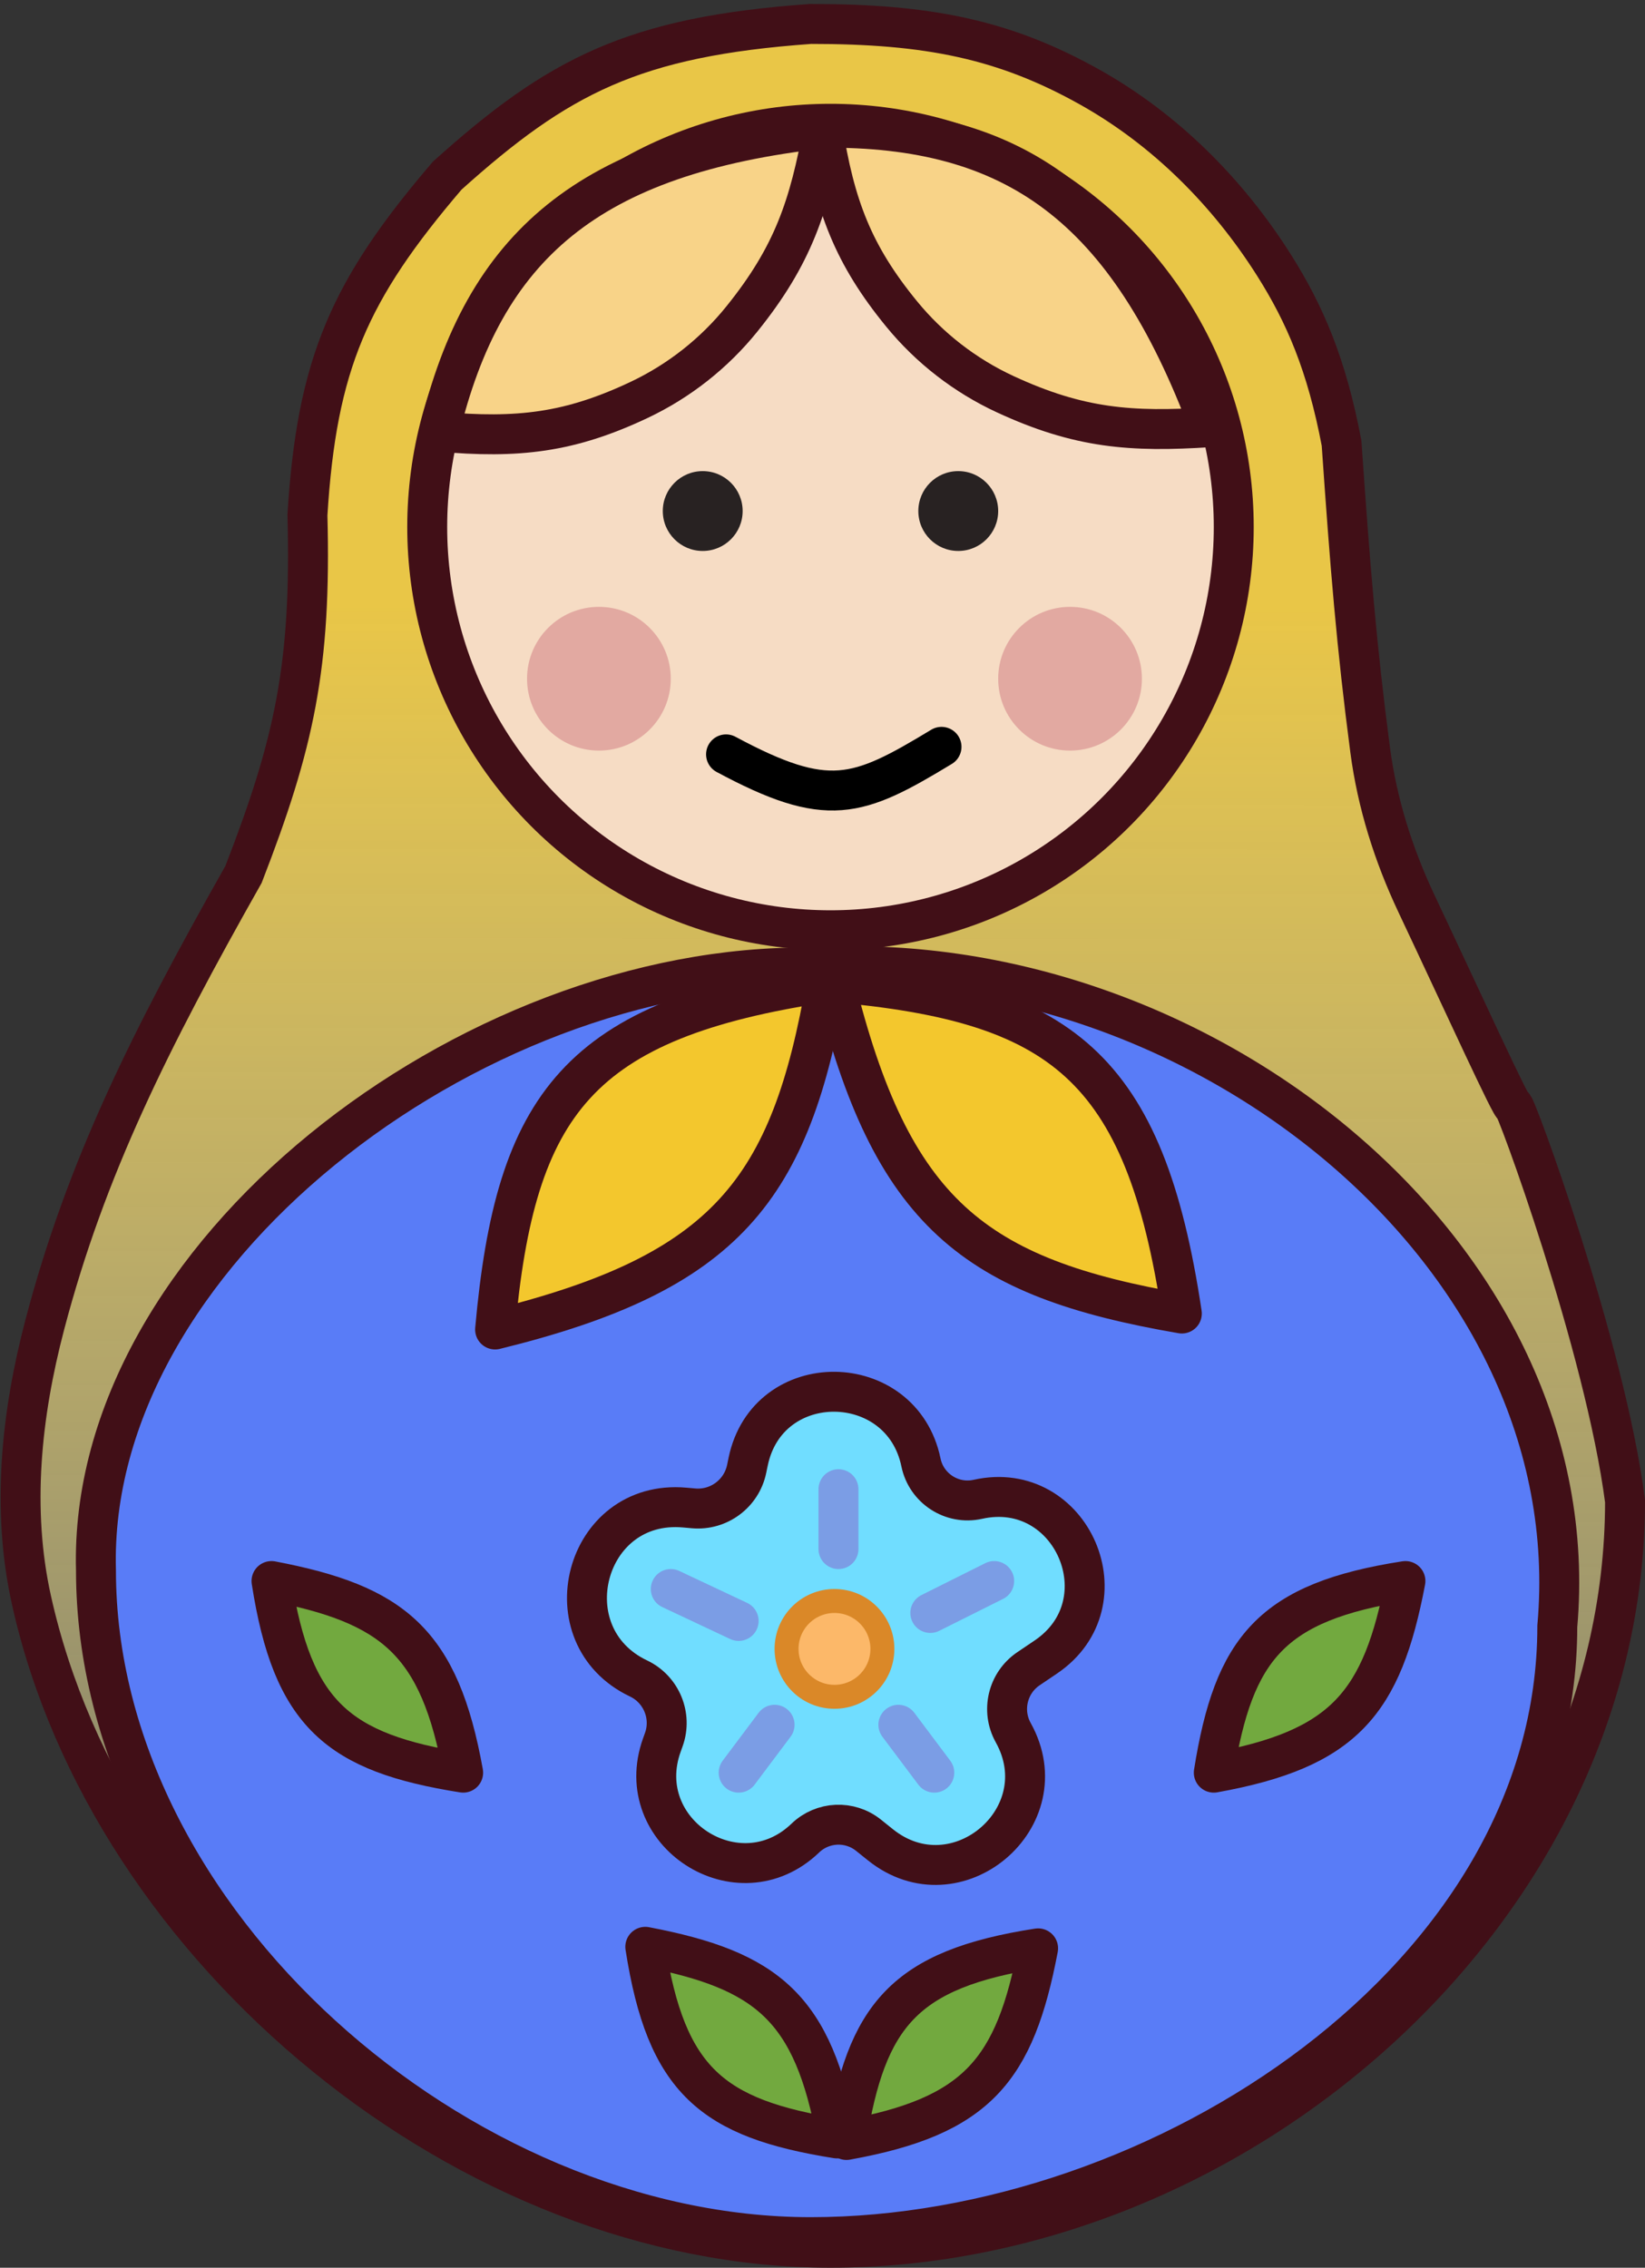 <svg width="206" height="284" viewBox="0 0 206 284" fill="none" xmlns="http://www.w3.org/2000/svg">
<rect x="0" y="0" width="206" height="284" fill="#333333" stroke="none"/>
<path d="M104 281.5C155.086 281.5 203.5 239.086 203.5 188C201.01 168.602 189.57 137.639 189.5 138.5C189.444 139.186 183.308 125.726 177.378 113.159C174.506 107.074 172.463 100.615 171.585 93.944C169.876 80.966 169.071 70.964 168 55.5C166.134 45.643 163.397 39.308 159.539 33.205C153.761 24.067 145.916 16.205 136.485 10.92C125.75 4.905 116.173 2.99 101.5 3C79.3 4.587 69.907 9.498 56 22C43.741 36.337 39.668 45.545 38.5 64.5C39.003 83.432 36.845 93.134 30.5 109.5C18.796 130.219 10.777 146.265 5.623 165.847C2.652 177.134 1.409 189.002 3.939 200.396C13.701 244.355 58.783 281.5 104 281.5Z" fill="url(#paint0_linear_596_167)" stroke="#410F17" stroke-width="5"/>
<path d="M195.018 203.668C195.018 247.575 145.425 280.168 101.518 280.168C57.612 280.168 12.018 240.575 12.018 196.668C10.924 157.335 58.799 120.637 101.518 121.168C149.996 118.119 199.151 157.002 195.018 203.668Z" fill="#597CF7" stroke="#410F17" stroke-width="5"/>
<circle cx="104" cy="66" r="50.5" fill="#F6DCC4" stroke="#410F17" stroke-width="5"/>
<circle cx="134" cy="85" r="9" fill="#E2A9A1"/>
<circle cx="75" cy="85" r="9" fill="#E2A9A1"/>
<path d="M90.921 94.473C103.662 101.315 107.354 99.923 117.904 93.53" stroke="black" stroke-width="5" stroke-linecap="round" stroke-linejoin="round"/>
<circle cx="88" cy="64" r="5" fill="#282222"/>
<circle cx="120" cy="64" r="5" fill="#282222"/>
<path d="M112.915 39.325C106.847 31.912 104.529 25.798 103 16C126.932 15.778 141.154 25.685 151.5 53.501C141.667 54.139 135.159 53.666 125.875 49.367C120.862 47.045 116.413 43.6 112.915 39.325Z" fill="#F8D388" stroke="#410F17" stroke-width="5" stroke-linecap="round" stroke-linejoin="round"/>
<path d="M80.034 50.083C71.373 54.176 64.88 54.947 55.004 54.06C60.577 30.785 73.631 19.382 103.123 16.073C101.363 25.768 99.33 31.968 92.912 39.937C89.448 44.239 85.028 47.722 80.034 50.083Z" fill="#F8D388" stroke="#410F17" stroke-width="5" stroke-linecap="round" stroke-linejoin="round"/>
<path d="M104.5 123C111.63 152.016 121.988 160.02 148 164.5C143.342 133.389 132.805 125.535 104.5 123Z" fill="#F3C72D" stroke="#410F17" stroke-width="5" stroke-linecap="round" stroke-linejoin="round"/>
<path d="M62 166.5C91.016 159.37 99.02 149.012 103.5 123C72.389 127.658 64.535 138.195 62 166.5Z" fill="#F3C72D" stroke="#410F17" stroke-width="5" stroke-linecap="round" stroke-linejoin="round"/>
<path d="M152 222C154.492 206.373 159.221 200.614 176 198C173.085 213.285 168.385 219.047 152 222Z" fill="#72A93F" stroke="#410F17" stroke-width="5" stroke-linecap="round" stroke-linejoin="round"/>
<path d="M106 268C108.492 252.373 113.221 246.614 130 244C127.085 259.285 122.385 265.047 106 268Z" fill="#72A93F" stroke="#410F17" stroke-width="5" stroke-linecap="round" stroke-linejoin="round"/>
<path d="M104.808 267.808C89.181 265.316 83.422 260.587 80.808 243.808C96.093 246.723 101.855 251.423 104.808 267.808Z" fill="#72A93F" stroke="#410F17" stroke-width="5" stroke-linecap="round" stroke-linejoin="round"/>
<path d="M58 222C42.373 219.508 36.614 214.779 34 198C49.285 200.915 55.047 205.615 58 222Z" fill="#72A93F" stroke="#410F17" stroke-width="5" stroke-linecap="round" stroke-linejoin="round"/>
<path d="M128.798 208.981L130.961 207.52C140.979 200.754 134.25 185.133 122.451 187.766C119.215 188.488 116.001 186.406 115.329 183.147C112.925 171.483 96.126 171.236 93.687 183.069L93.504 183.954C92.866 187.051 90.007 189.178 86.857 188.899L85.726 188.799C73.146 187.687 68.703 204.847 79.962 210.202C82.827 211.565 84.197 214.88 83.128 217.859L82.88 218.55C78.957 229.488 92.475 238.243 100.852 230.189C103.024 228.1 106.408 227.948 108.759 229.833L110.253 231.032C119.746 238.646 132.8 227.625 126.885 216.989C125.348 214.227 126.18 210.75 128.798 208.981Z" fill="#70DDFF" stroke="#410F17" stroke-width="5"/>
<circle cx="104.5" cy="206.5" r="6" fill="#FCB869" stroke="#DA8828" stroke-width="3"/>
<path d="M105 194V186.5M116.5 202L124.5 198M112.5 216L117 222M92.5 222L97 216M84 199L92.5 203" stroke="#836ED3" stroke-opacity="0.58" stroke-width="5" stroke-linecap="round" stroke-linejoin="round"/>
<defs>
<linearGradient id="paint0_linear_596_167" x1="104" y1="75.5" x2="103.75" y2="281.5" gradientUnits="userSpaceOnUse">
<stop stop-color="#E9C647"/>
<stop offset="1" stop-color="#FFFDCD" stop-opacity="0.28"/>
</linearGradient>
</defs>
</svg>
